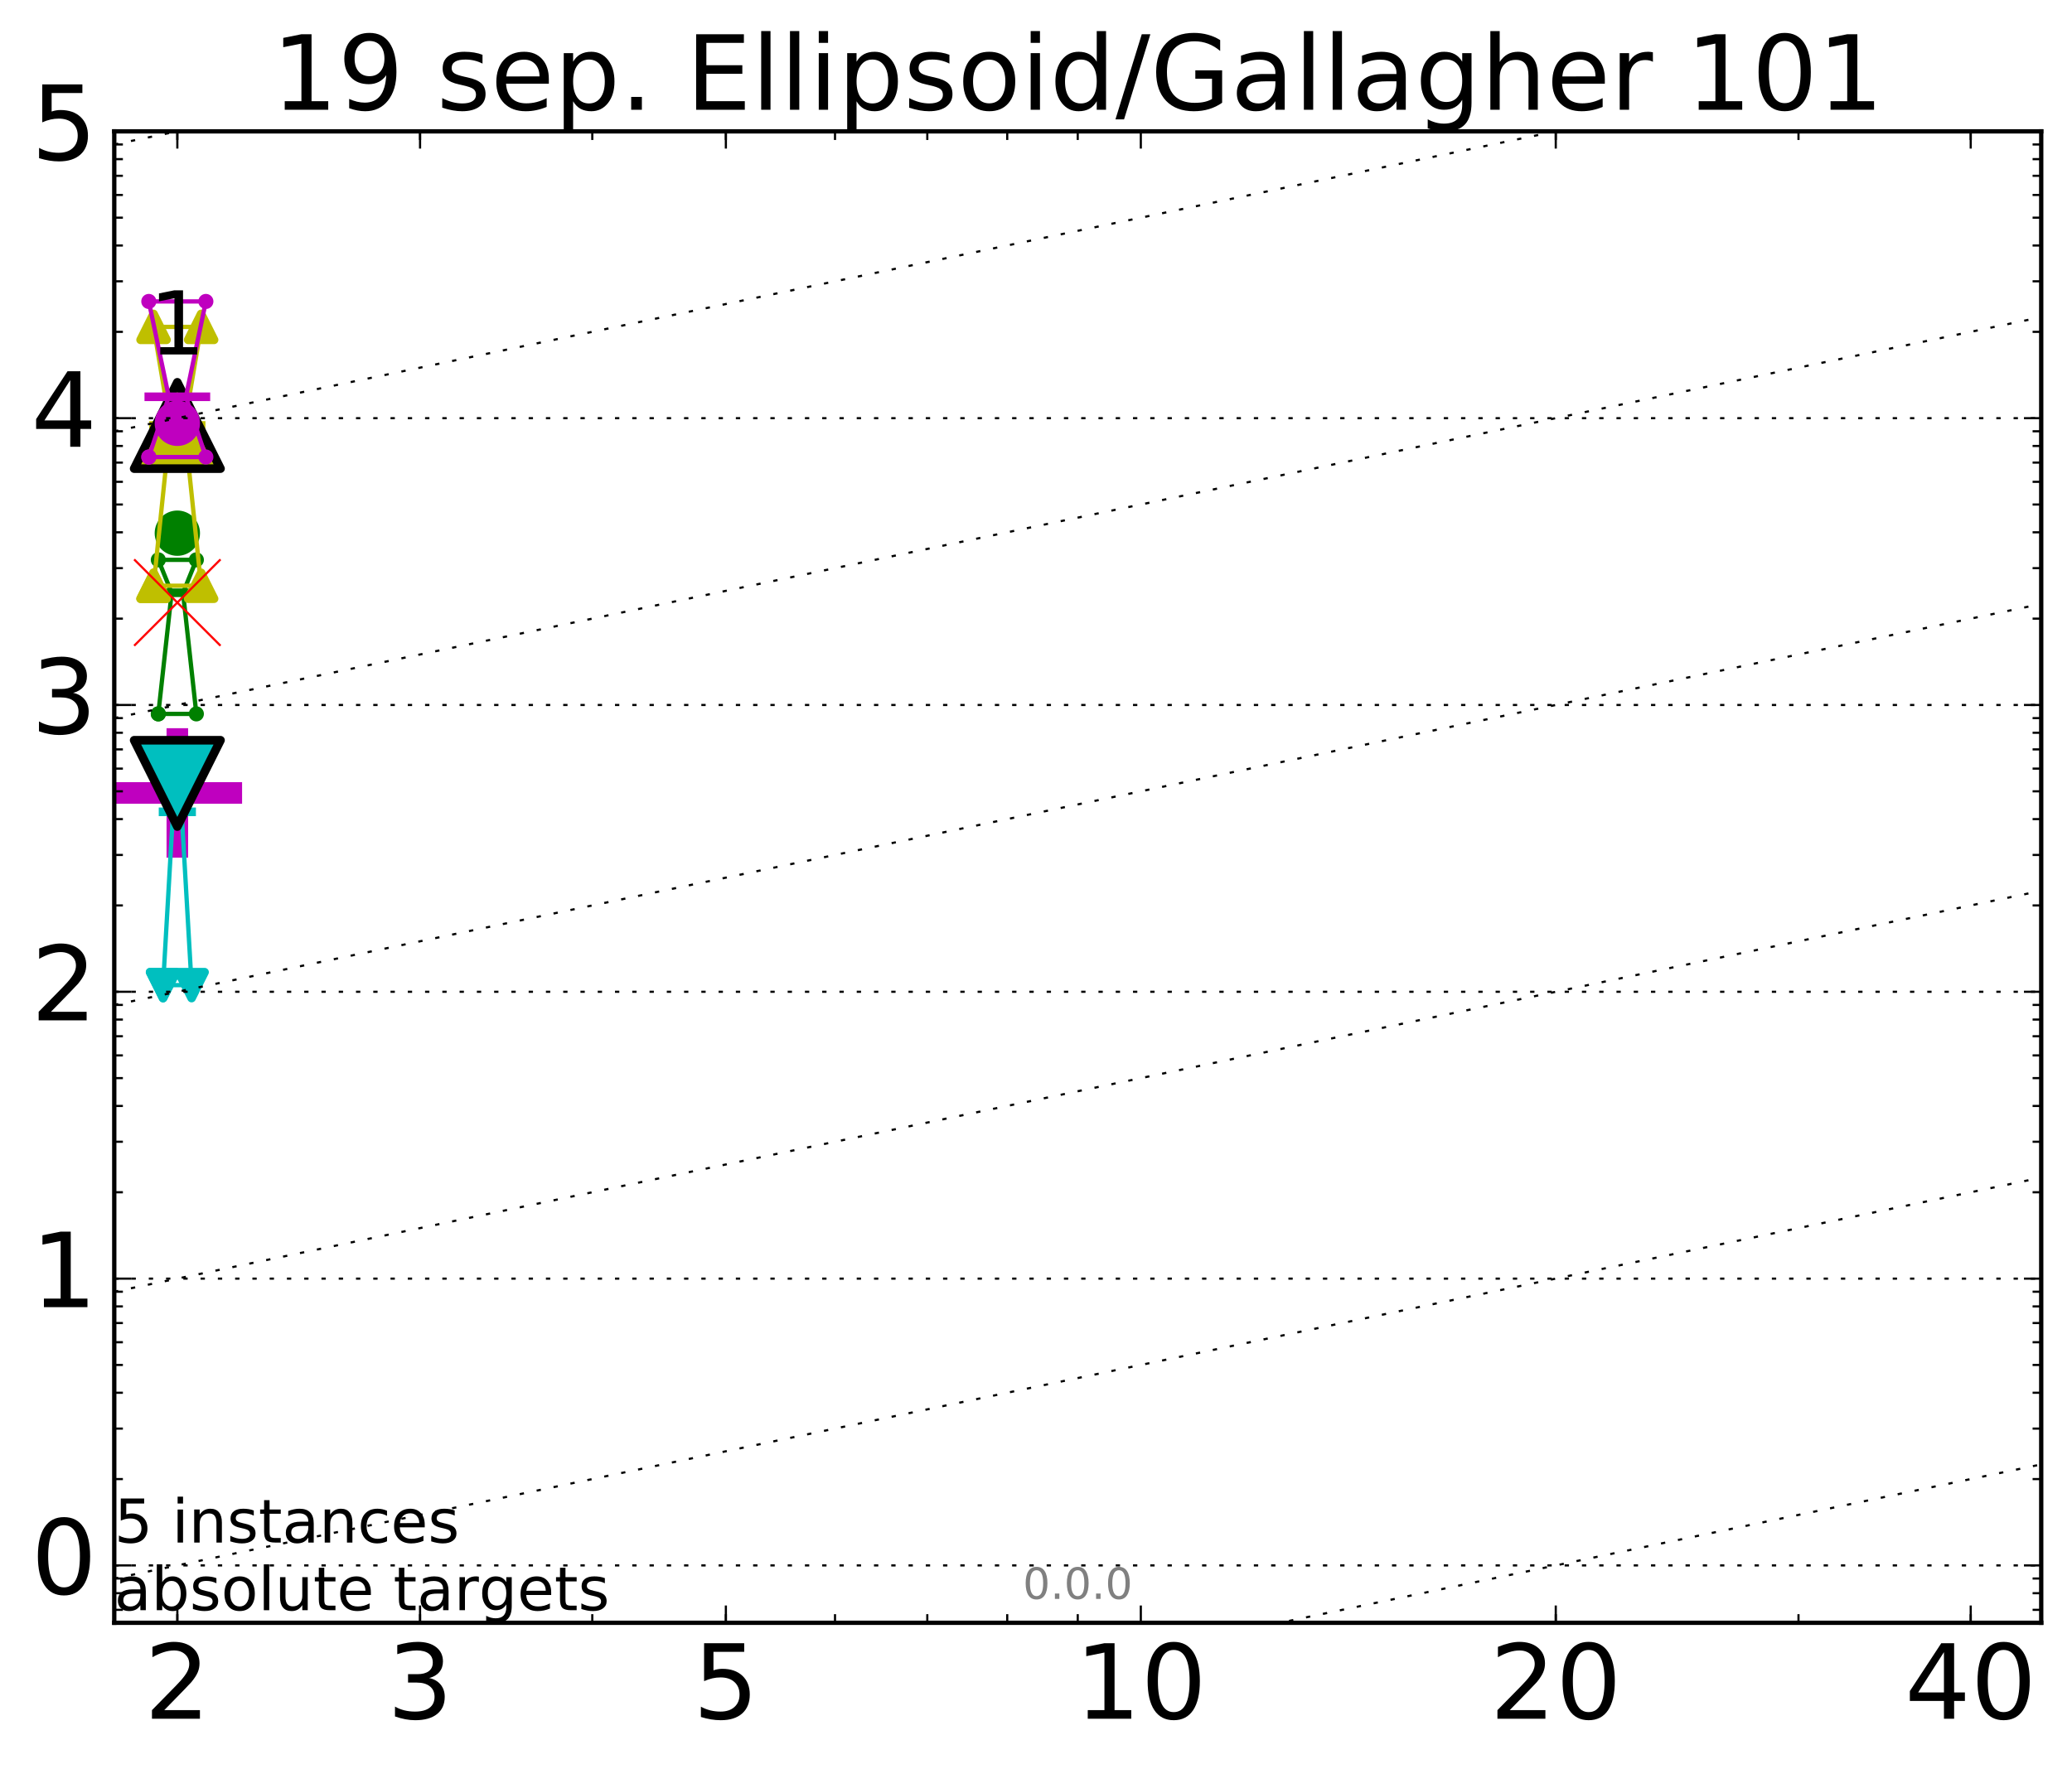 <?xml version="1.0" encoding="utf-8" standalone="no"?>
<!DOCTYPE svg PUBLIC "-//W3C//DTD SVG 1.1//EN"
  "http://www.w3.org/Graphics/SVG/1.1/DTD/svg11.dtd">
<!-- Created with matplotlib (http://matplotlib.org/) -->
<svg height="410pt" version="1.1" viewBox="0 0 480 410" width="480pt" xmlns="http://www.w3.org/2000/svg" xmlns:xlink="http://www.w3.org/1999/xlink">
 <defs>
  <style type="text/css">
*{stroke-linecap:butt;stroke-linejoin:round;stroke-miterlimit:100000;}
  </style>
 </defs>
 <g id="figure_1">
  <g id="patch_1">
   <path d="M 0 410.464 
L 480.07 410.464 
L 480.07 0 
L 0 0 
z
" style="fill:#ffffff;"/>
  </g>
  <g id="axes_1">
   <g id="patch_2">
    <path d="M 26.47 376.036 
L 472.87 376.036 
L 472.87 30.436 
L 26.47 30.436 
z
" style="fill:#ffffff;"/>
   </g>
   <g id="line2d_1">
    <defs>
     <path d="M -15 0 
L 15 0 
M 0 15 
L 0 -15 
" id="m47ba38d90f" style="stroke:#bf00bf;stroke-width:5.0;"/>
    </defs>
    <g clip-path="url(#pe94f53275f)">
     <use style="fill:#bf00bf;stroke:#bf00bf;stroke-width:5.0;" x="41.082" xlink:href="#m47ba38d90f" y="183.744"/>
    </g>
   </g>
   <g id="line2d_2">
    <path clip-path="url(#pe94f53275f)" d="M 37.777 228.275 
L 40.09 188.125 
L 37.777 178.104 
L 44.386 178.104 
L 42.073 188.125 
L 44.386 228.275 
L 37.777 228.275 
" style="fill:none;stroke:#00bfbf;stroke-linecap:square;"/>
    <defs>
     <path d="M 0 0 
L 0 0 
L 0 0 
z
" id="m9461ca42b5" style="stroke:#00bfbf;stroke-linejoin:miter;stroke-width:2.0;"/>
    </defs>
    <g clip-path="url(#pe94f53275f)">
     <use style="fill:#00bfbf;stroke:#00bfbf;stroke-linejoin:miter;stroke-width:2.0;" x="37.777" xlink:href="#m9461ca42b5" y="228.275"/>
     <use style="fill:#00bfbf;stroke:#00bfbf;stroke-linejoin:miter;stroke-width:2.0;" x="40.09" xlink:href="#m9461ca42b5" y="188.125"/>
     <use style="fill:#00bfbf;stroke:#00bfbf;stroke-linejoin:miter;stroke-width:2.0;" x="37.777" xlink:href="#m9461ca42b5" y="178.104"/>
     <use style="fill:#00bfbf;stroke:#00bfbf;stroke-linejoin:miter;stroke-width:2.0;" x="44.386" xlink:href="#m9461ca42b5" y="178.104"/>
     <use style="fill:#00bfbf;stroke:#00bfbf;stroke-linejoin:miter;stroke-width:2.0;" x="42.073" xlink:href="#m9461ca42b5" y="188.125"/>
     <use style="fill:#00bfbf;stroke:#00bfbf;stroke-linejoin:miter;stroke-width:2.0;" x="44.386" xlink:href="#m9461ca42b5" y="228.275"/>
     <use style="fill:#00bfbf;stroke:#00bfbf;stroke-linejoin:miter;stroke-width:2.0;" x="37.777" xlink:href="#m9461ca42b5" y="228.275"/>
    </g>
   </g>
   <g id="line2d_3">
    <path clip-path="url(#pe94f53275f)" d="M 37.777 228.275 
L 44.386 228.275 
L 44.386 178.104 
L 37.777 178.104 
L 37.777 228.275 
" style="fill:none;"/>
    <defs>
     <path d="M -0 3 
L 3 -3 
L -3 -3 
z
" id="mcda8c896de" style="stroke:#00bfbf;stroke-linejoin:miter;stroke-width:2.0;"/>
    </defs>
    <g clip-path="url(#pe94f53275f)">
     <use style="fill:#00bfbf;stroke:#00bfbf;stroke-linejoin:miter;stroke-width:2.0;" x="37.777" xlink:href="#mcda8c896de" y="228.275"/>
     <use style="fill:#00bfbf;stroke:#00bfbf;stroke-linejoin:miter;stroke-width:2.0;" x="44.386" xlink:href="#mcda8c896de" y="228.275"/>
     <use style="fill:#00bfbf;stroke:#00bfbf;stroke-linejoin:miter;stroke-width:2.0;" x="44.386" xlink:href="#mcda8c896de" y="178.104"/>
     <use style="fill:#00bfbf;stroke:#00bfbf;stroke-linejoin:miter;stroke-width:2.0;" x="37.777" xlink:href="#mcda8c896de" y="178.104"/>
     <use style="fill:#00bfbf;stroke:#00bfbf;stroke-linejoin:miter;stroke-width:2.0;" x="37.777" xlink:href="#mcda8c896de" y="228.275"/>
    </g>
   </g>
   <g id="line2d_4">
    <path clip-path="url(#pe94f53275f)" d="M 37.777 188.125 
L 44.386 188.125 
" style="fill:none;stroke:#00bfbf;stroke-linecap:square;stroke-width:2.0;"/>
    <g clip-path="url(#pe94f53275f)">
     <use style="fill:#00bfbf;stroke:#00bfbf;stroke-linejoin:miter;stroke-width:2.0;" x="37.777" xlink:href="#m9461ca42b5" y="188.125"/>
     <use style="fill:#00bfbf;stroke:#00bfbf;stroke-linejoin:miter;stroke-width:2.0;" x="44.386" xlink:href="#m9461ca42b5" y="188.125"/>
    </g>
   </g>
   <g id="line2d_5">
    <path clip-path="url(#pe94f53275f)" d="M 41.082 181.532 
" style="fill:none;"/>
    <defs>
     <path d="M -0 10 
L 10 -10 
L -10 -10 
z
" id="m4ebc8edd37" style="stroke:#000000;stroke-linejoin:miter;stroke-width:2.0;"/>
    </defs>
    <g clip-path="url(#pe94f53275f)">
     <use style="fill:#00bfbf;stroke:#000000;stroke-linejoin:miter;stroke-width:2.0;" x="41.082" xlink:href="#m4ebc8edd37" y="181.532"/>
    </g>
   </g>
   <g id="line2d_6">
    <path clip-path="url(#pe94f53275f)" d="M 36.676 165.423 
L 39.76 137.36 
L 36.676 129.728 
L 45.488 129.728 
L 42.403 137.36 
L 45.488 165.423 
L 36.676 165.423 
" style="fill:none;stroke:#008000;stroke-linecap:square;"/>
    <defs>
     <path d="M 0 0 
C 0 0 0 0 0 0 
C 0 0 0 0 0 0 
C 0 0 0 0 0 0 
C 0 0 0 0 0 0 
C 0 0 0 0 0 0 
C 0 0 0 0 0 0 
C 0 0 0 0 0 0 
C 0 0 0 0 0 0 
z
" id="m0f6a356445" style="stroke:#008000;stroke-width:0.5;"/>
    </defs>
    <g clip-path="url(#pe94f53275f)">
     <use style="fill:#008000;stroke:#008000;stroke-width:0.5;" x="36.676" xlink:href="#m0f6a356445" y="165.423"/>
     <use style="fill:#008000;stroke:#008000;stroke-width:0.5;" x="39.76" xlink:href="#m0f6a356445" y="137.36"/>
     <use style="fill:#008000;stroke:#008000;stroke-width:0.5;" x="36.676" xlink:href="#m0f6a356445" y="129.728"/>
     <use style="fill:#008000;stroke:#008000;stroke-width:0.5;" x="45.488" xlink:href="#m0f6a356445" y="129.728"/>
     <use style="fill:#008000;stroke:#008000;stroke-width:0.5;" x="42.403" xlink:href="#m0f6a356445" y="137.36"/>
     <use style="fill:#008000;stroke:#008000;stroke-width:0.5;" x="45.488" xlink:href="#m0f6a356445" y="165.423"/>
     <use style="fill:#008000;stroke:#008000;stroke-width:0.5;" x="36.676" xlink:href="#m0f6a356445" y="165.423"/>
    </g>
   </g>
   <g id="line2d_7">
    <path clip-path="url(#pe94f53275f)" d="M 36.676 165.423 
L 45.488 165.423 
L 45.488 129.728 
L 36.676 129.728 
L 36.676 165.423 
" style="fill:none;"/>
    <defs>
     <path d="M 0 1.5 
C 0.398 1.5 0.779 1.342 1.061 1.061 
C 1.342 0.779 1.5 0.398 1.5 0 
C 1.5 -0.398 1.342 -0.779 1.061 -1.061 
C 0.779 -1.342 0.398 -1.5 0 -1.5 
C -0.398 -1.5 -0.779 -1.342 -1.061 -1.061 
C -1.342 -0.779 -1.5 -0.398 -1.5 0 
C -1.5 0.398 -1.342 0.779 -1.061 1.061 
C -0.779 1.342 -0.398 1.5 0 1.5 
z
" id="m41c33b3f21" style="stroke:#008000;stroke-width:0.5;"/>
    </defs>
    <g clip-path="url(#pe94f53275f)">
     <use style="fill:#008000;stroke:#008000;stroke-width:0.5;" x="36.676" xlink:href="#m41c33b3f21" y="165.423"/>
     <use style="fill:#008000;stroke:#008000;stroke-width:0.5;" x="45.488" xlink:href="#m41c33b3f21" y="165.423"/>
     <use style="fill:#008000;stroke:#008000;stroke-width:0.5;" x="45.488" xlink:href="#m41c33b3f21" y="129.728"/>
     <use style="fill:#008000;stroke:#008000;stroke-width:0.5;" x="36.676" xlink:href="#m41c33b3f21" y="129.728"/>
     <use style="fill:#008000;stroke:#008000;stroke-width:0.5;" x="36.676" xlink:href="#m41c33b3f21" y="165.423"/>
    </g>
   </g>
   <g id="line2d_8">
    <path clip-path="url(#pe94f53275f)" d="M 36.676 137.36 
L 45.488 137.36 
" style="fill:none;stroke:#008000;stroke-linecap:square;stroke-width:2.0;"/>
    <g clip-path="url(#pe94f53275f)">
     <use style="fill:#008000;stroke:#008000;stroke-width:0.5;" x="36.676" xlink:href="#m0f6a356445" y="137.36"/>
     <use style="fill:#008000;stroke:#008000;stroke-width:0.5;" x="45.488" xlink:href="#m0f6a356445" y="137.36"/>
    </g>
   </g>
   <g id="line2d_9">
    <path clip-path="url(#pe94f53275f)" d="M 41.082 123.55 
" style="fill:none;"/>
    <defs>
     <path d="M 0 5 
C 1.326 5 2.598 4.473 3.536 3.536 
C 4.473 2.598 5 1.326 5 0 
C 5 -1.326 4.473 -2.598 3.536 -3.536 
C 2.598 -4.473 1.326 -5 0 -5 
C -1.326 -5 -2.598 -4.473 -3.536 -3.536 
C -4.473 -2.598 -5 -1.326 -5 0 
C -5 1.326 -4.473 2.598 -3.536 3.536 
C -2.598 4.473 -1.326 5 0 5 
z
" id="mb63c66f80f" style="stroke:#008000;stroke-width:0.5;"/>
    </defs>
    <g clip-path="url(#pe94f53275f)">
     <use style="fill:#008000;stroke:#008000;stroke-width:0.5;" x="41.082" xlink:href="#mb63c66f80f" y="123.55"/>
    </g>
   </g>
   <g id="line2d_10">
    <path clip-path="url(#pe94f53275f)" d="M 35.574 135.735 
L 39.429 98.59 
L 35.574 75.748 
L 46.589 75.748 
L 42.734 98.59 
L 46.589 135.735 
L 35.574 135.735 
" style="fill:none;stroke:#bfbf00;stroke-linecap:square;"/>
    <defs>
     <path d="M 0 0 
L 0 0 
L 0 0 
z
" id="md2d042609f" style="stroke:#bfbf00;stroke-linejoin:miter;stroke-width:2.0;"/>
    </defs>
    <g clip-path="url(#pe94f53275f)">
     <use style="fill:#bfbf00;stroke:#bfbf00;stroke-linejoin:miter;stroke-width:2.0;" x="35.574" xlink:href="#md2d042609f" y="135.735"/>
     <use style="fill:#bfbf00;stroke:#bfbf00;stroke-linejoin:miter;stroke-width:2.0;" x="39.429" xlink:href="#md2d042609f" y="98.59"/>
     <use style="fill:#bfbf00;stroke:#bfbf00;stroke-linejoin:miter;stroke-width:2.0;" x="35.574" xlink:href="#md2d042609f" y="75.748"/>
     <use style="fill:#bfbf00;stroke:#bfbf00;stroke-linejoin:miter;stroke-width:2.0;" x="46.589" xlink:href="#md2d042609f" y="75.748"/>
     <use style="fill:#bfbf00;stroke:#bfbf00;stroke-linejoin:miter;stroke-width:2.0;" x="42.734" xlink:href="#md2d042609f" y="98.59"/>
     <use style="fill:#bfbf00;stroke:#bfbf00;stroke-linejoin:miter;stroke-width:2.0;" x="46.589" xlink:href="#md2d042609f" y="135.735"/>
     <use style="fill:#bfbf00;stroke:#bfbf00;stroke-linejoin:miter;stroke-width:2.0;" x="35.574" xlink:href="#md2d042609f" y="135.735"/>
    </g>
   </g>
   <g id="line2d_11">
    <path clip-path="url(#pe94f53275f)" d="M 35.574 135.735 
L 46.589 135.735 
L 46.589 75.748 
L 35.574 75.748 
L 35.574 135.735 
" style="fill:none;"/>
    <defs>
     <path d="M 0 -3 
L -3 3 
L 3 3 
z
" id="md531b4a714" style="stroke:#bfbf00;stroke-linejoin:miter;stroke-width:2.0;"/>
    </defs>
    <g clip-path="url(#pe94f53275f)">
     <use style="fill:#bfbf00;stroke:#bfbf00;stroke-linejoin:miter;stroke-width:2.0;" x="35.574" xlink:href="#md531b4a714" y="135.735"/>
     <use style="fill:#bfbf00;stroke:#bfbf00;stroke-linejoin:miter;stroke-width:2.0;" x="46.589" xlink:href="#md531b4a714" y="135.735"/>
     <use style="fill:#bfbf00;stroke:#bfbf00;stroke-linejoin:miter;stroke-width:2.0;" x="46.589" xlink:href="#md531b4a714" y="75.748"/>
     <use style="fill:#bfbf00;stroke:#bfbf00;stroke-linejoin:miter;stroke-width:2.0;" x="35.574" xlink:href="#md531b4a714" y="75.748"/>
     <use style="fill:#bfbf00;stroke:#bfbf00;stroke-linejoin:miter;stroke-width:2.0;" x="35.574" xlink:href="#md531b4a714" y="135.735"/>
    </g>
   </g>
   <g id="line2d_12">
    <path clip-path="url(#pe94f53275f)" d="M 35.574 98.59 
L 46.589 98.59 
" style="fill:none;stroke:#bfbf00;stroke-linecap:square;stroke-width:2.0;"/>
    <g clip-path="url(#pe94f53275f)">
     <use style="fill:#bfbf00;stroke:#bfbf00;stroke-linejoin:miter;stroke-width:2.0;" x="35.574" xlink:href="#md2d042609f" y="98.59"/>
     <use style="fill:#bfbf00;stroke:#bfbf00;stroke-linejoin:miter;stroke-width:2.0;" x="46.589" xlink:href="#md2d042609f" y="98.59"/>
    </g>
   </g>
   <g id="line2d_13">
    <path clip-path="url(#pe94f53275f)" d="M 41.082 98.59 
" style="fill:none;"/>
    <defs>
     <path d="M 0 -10 
L -10 10 
L 10 10 
z
" id="me13e18d9e6" style="stroke:#000000;stroke-linejoin:miter;stroke-width:2.0;"/>
    </defs>
    <g clip-path="url(#pe94f53275f)">
     <use style="fill:#bfbf00;stroke:#000000;stroke-linejoin:miter;stroke-width:2.0;" x="41.082" xlink:href="#me13e18d9e6" y="98.59"/>
    </g>
   </g>
   <g id="line2d_14">
    <path clip-path="url(#pe94f53275f)" d="M 34.473 105.903 
L 39.099 91.947 
L 34.473 69.851 
L 47.691 69.851 
L 43.064 91.947 
L 47.691 105.903 
L 34.473 105.903 
" style="fill:none;stroke:#bf00bf;stroke-linecap:square;"/>
    <defs>
     <path d="M 0 0 
C 0 0 0 0 0 0 
C 0 0 0 0 0 0 
C 0 0 0 0 0 0 
C 0 0 0 0 0 0 
C 0 0 0 0 0 0 
C 0 0 0 0 0 0 
C 0 0 0 0 0 0 
C 0 0 0 0 0 0 
z
" id="m13e99cf6af" style="stroke:#bf00bf;stroke-width:0.5;"/>
    </defs>
    <g clip-path="url(#pe94f53275f)">
     <use style="fill:#bf00bf;stroke:#bf00bf;stroke-width:0.5;" x="34.473" xlink:href="#m13e99cf6af" y="105.903"/>
     <use style="fill:#bf00bf;stroke:#bf00bf;stroke-width:0.5;" x="39.099" xlink:href="#m13e99cf6af" y="91.947"/>
     <use style="fill:#bf00bf;stroke:#bf00bf;stroke-width:0.5;" x="34.473" xlink:href="#m13e99cf6af" y="69.851"/>
     <use style="fill:#bf00bf;stroke:#bf00bf;stroke-width:0.5;" x="47.691" xlink:href="#m13e99cf6af" y="69.851"/>
     <use style="fill:#bf00bf;stroke:#bf00bf;stroke-width:0.5;" x="43.064" xlink:href="#m13e99cf6af" y="91.947"/>
     <use style="fill:#bf00bf;stroke:#bf00bf;stroke-width:0.5;" x="47.691" xlink:href="#m13e99cf6af" y="105.903"/>
     <use style="fill:#bf00bf;stroke:#bf00bf;stroke-width:0.5;" x="34.473" xlink:href="#m13e99cf6af" y="105.903"/>
    </g>
   </g>
   <g id="line2d_15">
    <path clip-path="url(#pe94f53275f)" d="M 34.473 105.903 
L 47.691 105.903 
L 47.691 69.851 
L 34.473 69.851 
L 34.473 105.903 
" style="fill:none;"/>
    <defs>
     <path d="M 0 1.5 
C 0.398 1.5 0.779 1.342 1.061 1.061 
C 1.342 0.779 1.5 0.398 1.5 0 
C 1.5 -0.398 1.342 -0.779 1.061 -1.061 
C 0.779 -1.342 0.398 -1.5 0 -1.5 
C -0.398 -1.5 -0.779 -1.342 -1.061 -1.061 
C -1.342 -0.779 -1.5 -0.398 -1.5 0 
C -1.5 0.398 -1.342 0.779 -1.061 1.061 
C -0.779 1.342 -0.398 1.5 0 1.5 
z
" id="m66dc667614" style="stroke:#bf00bf;stroke-width:0.5;"/>
    </defs>
    <g clip-path="url(#pe94f53275f)">
     <use style="fill:#bf00bf;stroke:#bf00bf;stroke-width:0.5;" x="34.473" xlink:href="#m66dc667614" y="105.903"/>
     <use style="fill:#bf00bf;stroke:#bf00bf;stroke-width:0.5;" x="47.691" xlink:href="#m66dc667614" y="105.903"/>
     <use style="fill:#bf00bf;stroke:#bf00bf;stroke-width:0.5;" x="47.691" xlink:href="#m66dc667614" y="69.851"/>
     <use style="fill:#bf00bf;stroke:#bf00bf;stroke-width:0.5;" x="34.473" xlink:href="#m66dc667614" y="69.851"/>
     <use style="fill:#bf00bf;stroke:#bf00bf;stroke-width:0.5;" x="34.473" xlink:href="#m66dc667614" y="105.903"/>
    </g>
   </g>
   <g id="line2d_16">
    <path clip-path="url(#pe94f53275f)" d="M 34.473 91.947 
L 47.691 91.947 
" style="fill:none;stroke:#bf00bf;stroke-linecap:square;stroke-width:2.0;"/>
    <g clip-path="url(#pe94f53275f)">
     <use style="fill:#bf00bf;stroke:#bf00bf;stroke-width:0.5;" x="34.473" xlink:href="#m13e99cf6af" y="91.947"/>
     <use style="fill:#bf00bf;stroke:#bf00bf;stroke-width:0.5;" x="47.691" xlink:href="#m13e99cf6af" y="91.947"/>
    </g>
   </g>
   <g id="line2d_17">
    <path clip-path="url(#pe94f53275f)" d="M 41.082 98.09 
" style="fill:none;"/>
    <defs>
     <path d="M 0 5 
C 1.326 5 2.598 4.473 3.536 3.536 
C 4.473 2.598 5 1.326 5 0 
C 5 -1.326 4.473 -2.598 3.536 -3.536 
C 2.598 -4.473 1.326 -5 0 -5 
C -1.326 -5 -2.598 -4.473 -3.536 -3.536 
C -4.473 -2.598 -5 -1.326 -5 0 
C -5 1.326 -4.473 2.598 -3.536 3.536 
C -2.598 4.473 -1.326 5 0 5 
z
" id="m24ad31696f" style="stroke:#bf00bf;stroke-width:0.5;"/>
    </defs>
    <g clip-path="url(#pe94f53275f)">
     <use style="fill:#bf00bf;stroke:#bf00bf;stroke-width:0.5;" x="41.082" xlink:href="#m24ad31696f" y="98.09"/>
    </g>
   </g>
   <g id="line2d_18"/>
   <g id="line2d_19"/>
   <g id="line2d_20"/>
   <g id="line2d_21"/>
   <g id="line2d_22"/>
   <g id="line2d_23">
    <defs>
     <path d="M -10 10 
L 10 -10 
M -10 -10 
L 10 10 
" id="m7f04a72039" style="stroke:#ff0000;stroke-width:0.5;"/>
    </defs>
    <g clip-path="url(#pe94f53275f)">
     <use style="fill:#ff0000;stroke:#ff0000;stroke-width:0.5;" x="41.082" xlink:href="#m7f04a72039" y="139.627"/>
    </g>
   </g>
   <g id="line2d_24">
    <path clip-path="url(#pe94f53275f)" d="M -278.245 495.667 
M 126.325 411.464 
L 481.07 337.631 
" style="fill:none;stroke:#000000;stroke-dasharray:1,3;stroke-dashoffset:0.0;stroke-width:0.5;"/>
   </g>
   <g id="line2d_25">
    <path clip-path="url(#pe94f53275f)" d="M -278.245 429.205 
M -1 371.502 
L 481.07 271.169 
" style="fill:none;stroke:#000000;stroke-dasharray:1,3;stroke-dashoffset:0.0;stroke-width:0.5;"/>
   </g>
   <g id="line2d_26">
    <path clip-path="url(#pe94f53275f)" d="M -278.245 362.744 
M -1 305.041 
L 481.07 204.708 
" style="fill:none;stroke:#000000;stroke-dasharray:1,3;stroke-dashoffset:0.0;stroke-width:0.5;"/>
   </g>
   <g id="line2d_27">
    <path clip-path="url(#pe94f53275f)" d="M -278.245 296.282 
M -1 238.579 
L 481.07 138.246 
" style="fill:none;stroke:#000000;stroke-dasharray:1,3;stroke-dashoffset:0.0;stroke-width:0.5;"/>
   </g>
   <g id="line2d_28">
    <path clip-path="url(#pe94f53275f)" d="M -278.245 229.821 
M -1 172.118 
L 481.07 71.785 
" style="fill:none;stroke:#000000;stroke-dasharray:1,3;stroke-dashoffset:0.0;stroke-width:0.5;"/>
   </g>
   <g id="line2d_29">
    <path clip-path="url(#pe94f53275f)" d="M -278.245 163.359 
M -1 105.656 
L 481.07 5.323 
" style="fill:none;stroke:#000000;stroke-dasharray:1,3;stroke-dashoffset:0.0;stroke-width:0.5;"/>
   </g>
   <g id="line2d_30">
    <path clip-path="url(#pe94f53275f)" d="M -278.245 96.898 
M -1 39.195 
L 192.123 -1 
" style="fill:none;stroke:#000000;stroke-dasharray:1,3;stroke-dashoffset:0.0;stroke-width:0.5;"/>
   </g>
   <g id="line2d_31">
    <path clip-path="url(#pe94f53275f)" d="M -278.245 30.436 
" style="fill:none;stroke:#000000;stroke-dasharray:1,3;stroke-dashoffset:0.0;stroke-width:0.5;"/>
   </g>
   <g id="line2d_32">
    <path clip-path="url(#pe94f53275f)" d="M -278.245 -36.025 
" style="fill:none;stroke:#000000;stroke-dasharray:1,3;stroke-dashoffset:0.0;stroke-width:0.5;"/>
   </g>
   <g id="patch_3">
    <path d="M 26.47 30.436 
L 472.87 30.436 
" style="fill:none;stroke:#000000;stroke-linecap:square;stroke-linejoin:miter;"/>
   </g>
   <g id="patch_4">
    <path d="M 472.87 376.036 
L 472.87 30.436 
" style="fill:none;stroke:#000000;stroke-linecap:square;stroke-linejoin:miter;"/>
   </g>
   <g id="patch_5">
    <path d="M 26.47 376.036 
L 472.87 376.036 
" style="fill:none;stroke:#000000;stroke-linecap:square;stroke-linejoin:miter;"/>
   </g>
   <g id="patch_6">
    <path d="M 26.47 376.036 
L 26.47 30.436 
" style="fill:none;stroke:#000000;stroke-linecap:square;stroke-linejoin:miter;"/>
   </g>
   <g id="matplotlib.axis_1">
    <g id="xtick_1">
     <g id="line2d_33">
      <defs>
       <path d="M 0 0 
L 0 -4 
" id="mfbfd63b946" style="stroke:#000000;stroke-width:0.5;"/>
      </defs>
      <g>
       <use style="stroke:#000000;stroke-width:0.5;" x="41.082" xlink:href="#mfbfd63b946" y="376.036"/>
      </g>
     </g>
     <g id="line2d_34">
      <defs>
       <path d="M 0 0 
L 0 4 
" id="mab6d5eb1ed" style="stroke:#000000;stroke-width:0.5;"/>
      </defs>
      <g>
       <use style="stroke:#000000;stroke-width:0.5;" x="41.082" xlink:href="#mab6d5eb1ed" y="30.436"/>
      </g>
     </g>
     <g id="text_1">
      <!-- 2 -->
      <defs>
       <path d="M 19.188 8.297 
L 53.609 8.297 
L 53.609 0 
L 7.328 0 
L 7.328 8.297 
Q 12.938 14.109 22.625 23.891 
Q 32.328 33.688 34.812 36.531 
Q 39.547 41.844 41.422 45.531 
Q 43.312 49.219 43.312 52.781 
Q 43.312 58.594 39.234 62.25 
Q 35.156 65.922 28.609 65.922 
Q 23.969 65.922 18.812 64.312 
Q 13.672 62.703 7.812 59.422 
L 7.812 69.391 
Q 13.766 71.781 18.938 73 
Q 24.125 74.219 28.422 74.219 
Q 39.75 74.219 46.484 68.547 
Q 53.219 62.891 53.219 53.422 
Q 53.219 48.922 51.531 44.891 
Q 49.859 40.875 45.406 35.406 
Q 44.188 33.984 37.641 27.219 
Q 31.109 20.453 19.188 8.297 
" id="BitstreamVeraSans-Roman-32"/>
      </defs>
      <g transform="translate(33.447 398.272)scale(0.24 -0.24)">
       <use xlink:href="#BitstreamVeraSans-Roman-32"/>
      </g>
     </g>
    </g>
    <g id="xtick_2">
     <g id="line2d_35">
      <g>
       <use style="stroke:#000000;stroke-width:0.5;" x="97.312" xlink:href="#mfbfd63b946" y="376.036"/>
      </g>
     </g>
     <g id="line2d_36">
      <g>
       <use style="stroke:#000000;stroke-width:0.5;" x="97.312" xlink:href="#mab6d5eb1ed" y="30.436"/>
      </g>
     </g>
     <g id="text_2">
      <!-- 3 -->
      <defs>
       <path d="M 40.578 39.312 
Q 47.656 37.797 51.625 33 
Q 55.609 28.219 55.609 21.188 
Q 55.609 10.406 48.188 4.484 
Q 40.766 -1.422 27.094 -1.422 
Q 22.516 -1.422 17.656 -0.516 
Q 12.797 0.391 7.625 2.203 
L 7.625 11.719 
Q 11.719 9.328 16.594 8.109 
Q 21.484 6.891 26.812 6.891 
Q 36.078 6.891 40.938 10.547 
Q 45.797 14.203 45.797 21.188 
Q 45.797 27.641 41.281 31.266 
Q 36.766 34.906 28.719 34.906 
L 20.219 34.906 
L 20.219 43.016 
L 29.109 43.016 
Q 36.375 43.016 40.234 45.922 
Q 44.094 48.828 44.094 54.297 
Q 44.094 59.906 40.109 62.906 
Q 36.141 65.922 28.719 65.922 
Q 24.656 65.922 20.016 65.031 
Q 15.375 64.156 9.812 62.312 
L 9.812 71.094 
Q 15.438 72.656 20.344 73.438 
Q 25.25 74.219 29.594 74.219 
Q 40.828 74.219 47.359 69.109 
Q 53.906 64.016 53.906 55.328 
Q 53.906 49.266 50.438 45.094 
Q 46.969 40.922 40.578 39.312 
" id="BitstreamVeraSans-Roman-33"/>
      </defs>
      <g transform="translate(89.677 398.272)scale(0.24 -0.24)">
       <use xlink:href="#BitstreamVeraSans-Roman-33"/>
      </g>
     </g>
    </g>
    <g id="xtick_3">
     <g id="line2d_37">
      <g>
       <use style="stroke:#000000;stroke-width:0.5;" x="168.155" xlink:href="#mfbfd63b946" y="376.036"/>
      </g>
     </g>
     <g id="line2d_38">
      <g>
       <use style="stroke:#000000;stroke-width:0.5;" x="168.155" xlink:href="#mab6d5eb1ed" y="30.436"/>
      </g>
     </g>
     <g id="text_3">
      <!-- 5 -->
      <defs>
       <path d="M 10.797 72.906 
L 49.516 72.906 
L 49.516 64.594 
L 19.828 64.594 
L 19.828 46.734 
Q 21.969 47.469 24.109 47.828 
Q 26.266 48.188 28.422 48.188 
Q 40.625 48.188 47.75 41.5 
Q 54.891 34.812 54.891 23.391 
Q 54.891 11.625 47.562 5.094 
Q 40.234 -1.422 26.906 -1.422 
Q 22.312 -1.422 17.547 -0.641 
Q 12.797 0.141 7.719 1.703 
L 7.719 11.625 
Q 12.109 9.234 16.797 8.062 
Q 21.484 6.891 26.703 6.891 
Q 35.156 6.891 40.078 11.328 
Q 45.016 15.766 45.016 23.391 
Q 45.016 31 40.078 35.438 
Q 35.156 39.891 26.703 39.891 
Q 22.75 39.891 18.812 39.016 
Q 14.891 38.141 10.797 36.281 
z
" id="BitstreamVeraSans-Roman-35"/>
      </defs>
      <g transform="translate(160.52 398.272)scale(0.24 -0.24)">
       <use xlink:href="#BitstreamVeraSans-Roman-35"/>
      </g>
     </g>
    </g>
    <g id="xtick_4">
     <g id="line2d_39">
      <g>
       <use style="stroke:#000000;stroke-width:0.5;" x="264.282" xlink:href="#mfbfd63b946" y="376.036"/>
      </g>
     </g>
     <g id="line2d_40">
      <g>
       <use style="stroke:#000000;stroke-width:0.5;" x="264.282" xlink:href="#mab6d5eb1ed" y="30.436"/>
      </g>
     </g>
     <g id="text_4">
      <!-- 10 -->
      <defs>
       <path d="M 31.781 66.406 
Q 24.172 66.406 20.328 58.906 
Q 16.5 51.422 16.5 36.375 
Q 16.5 21.391 20.328 13.891 
Q 24.172 6.391 31.781 6.391 
Q 39.453 6.391 43.281 13.891 
Q 47.125 21.391 47.125 36.375 
Q 47.125 51.422 43.281 58.906 
Q 39.453 66.406 31.781 66.406 
M 31.781 74.219 
Q 44.047 74.219 50.516 64.516 
Q 56.984 54.828 56.984 36.375 
Q 56.984 17.969 50.516 8.266 
Q 44.047 -1.422 31.781 -1.422 
Q 19.531 -1.422 13.062 8.266 
Q 6.594 17.969 6.594 36.375 
Q 6.594 54.828 13.062 64.516 
Q 19.531 74.219 31.781 74.219 
" id="BitstreamVeraSans-Roman-30"/>
       <path d="M 12.406 8.297 
L 28.516 8.297 
L 28.516 63.922 
L 10.984 60.406 
L 10.984 69.391 
L 28.422 72.906 
L 38.281 72.906 
L 38.281 8.297 
L 54.391 8.297 
L 54.391 0 
L 12.406 0 
z
" id="BitstreamVeraSans-Roman-31"/>
      </defs>
      <g transform="translate(249.012 398.272)scale(0.24 -0.24)">
       <use xlink:href="#BitstreamVeraSans-Roman-31"/>
       <use x="63.623" xlink:href="#BitstreamVeraSans-Roman-30"/>
      </g>
     </g>
    </g>
    <g id="xtick_5">
     <g id="line2d_41">
      <g>
       <use style="stroke:#000000;stroke-width:0.5;" x="360.409" xlink:href="#mfbfd63b946" y="376.036"/>
      </g>
     </g>
     <g id="line2d_42">
      <g>
       <use style="stroke:#000000;stroke-width:0.5;" x="360.409" xlink:href="#mab6d5eb1ed" y="30.436"/>
      </g>
     </g>
     <g id="text_5">
      <!-- 20 -->
      <g transform="translate(345.139 398.272)scale(0.24 -0.24)">
       <use xlink:href="#BitstreamVeraSans-Roman-32"/>
       <use x="63.623" xlink:href="#BitstreamVeraSans-Roman-30"/>
      </g>
     </g>
    </g>
    <g id="xtick_6">
     <g id="line2d_43">
      <g>
       <use style="stroke:#000000;stroke-width:0.5;" x="456.536" xlink:href="#mfbfd63b946" y="376.036"/>
      </g>
     </g>
     <g id="line2d_44">
      <g>
       <use style="stroke:#000000;stroke-width:0.5;" x="456.536" xlink:href="#mab6d5eb1ed" y="30.436"/>
      </g>
     </g>
     <g id="text_6">
      <!-- 40 -->
      <defs>
       <path d="M 37.797 64.312 
L 12.891 25.391 
L 37.797 25.391 
z
M 35.203 72.906 
L 47.609 72.906 
L 47.609 25.391 
L 58.016 25.391 
L 58.016 17.188 
L 47.609 17.188 
L 47.609 0 
L 37.797 0 
L 37.797 17.188 
L 4.891 17.188 
L 4.891 26.703 
z
" id="BitstreamVeraSans-Roman-34"/>
      </defs>
      <g transform="translate(441.266 398.272)scale(0.24 -0.24)">
       <use xlink:href="#BitstreamVeraSans-Roman-34"/>
       <use x="63.623" xlink:href="#BitstreamVeraSans-Roman-30"/>
      </g>
     </g>
    </g>
    <g id="xtick_7">
     <g id="line2d_45">
      <defs>
       <path d="M 0 0 
L 0 -2 
" id="m7abfbdb7eb" style="stroke:#000000;stroke-width:0.5;"/>
      </defs>
      <g>
       <use style="stroke:#000000;stroke-width:0.5;" x="41.082" xlink:href="#m7abfbdb7eb" y="376.036"/>
      </g>
     </g>
     <g id="line2d_46">
      <defs>
       <path d="M 0 0 
L 0 2 
" id="mb1ff68c008" style="stroke:#000000;stroke-width:0.5;"/>
      </defs>
      <g>
       <use style="stroke:#000000;stroke-width:0.5;" x="41.082" xlink:href="#mb1ff68c008" y="30.436"/>
      </g>
     </g>
    </g>
    <g id="xtick_8">
     <g id="line2d_47">
      <g>
       <use style="stroke:#000000;stroke-width:0.5;" x="97.312" xlink:href="#m7abfbdb7eb" y="376.036"/>
      </g>
     </g>
     <g id="line2d_48">
      <g>
       <use style="stroke:#000000;stroke-width:0.5;" x="97.312" xlink:href="#mb1ff68c008" y="30.436"/>
      </g>
     </g>
    </g>
    <g id="xtick_9">
     <g id="line2d_49">
      <g>
       <use style="stroke:#000000;stroke-width:0.5;" x="137.209" xlink:href="#m7abfbdb7eb" y="376.036"/>
      </g>
     </g>
     <g id="line2d_50">
      <g>
       <use style="stroke:#000000;stroke-width:0.5;" x="137.209" xlink:href="#mb1ff68c008" y="30.436"/>
      </g>
     </g>
    </g>
    <g id="xtick_10">
     <g id="line2d_51">
      <g>
       <use style="stroke:#000000;stroke-width:0.5;" x="168.155" xlink:href="#m7abfbdb7eb" y="376.036"/>
      </g>
     </g>
     <g id="line2d_52">
      <g>
       <use style="stroke:#000000;stroke-width:0.5;" x="168.155" xlink:href="#mb1ff68c008" y="30.436"/>
      </g>
     </g>
    </g>
    <g id="xtick_11">
     <g id="line2d_53">
      <g>
       <use style="stroke:#000000;stroke-width:0.5;" x="193.439" xlink:href="#m7abfbdb7eb" y="376.036"/>
      </g>
     </g>
     <g id="line2d_54">
      <g>
       <use style="stroke:#000000;stroke-width:0.5;" x="193.439" xlink:href="#mb1ff68c008" y="30.436"/>
      </g>
     </g>
    </g>
    <g id="xtick_12">
     <g id="line2d_55">
      <g>
       <use style="stroke:#000000;stroke-width:0.5;" x="214.817" xlink:href="#m7abfbdb7eb" y="376.036"/>
      </g>
     </g>
     <g id="line2d_56">
      <g>
       <use style="stroke:#000000;stroke-width:0.5;" x="214.817" xlink:href="#mb1ff68c008" y="30.436"/>
      </g>
     </g>
    </g>
    <g id="xtick_13">
     <g id="line2d_57">
      <g>
       <use style="stroke:#000000;stroke-width:0.5;" x="233.336" xlink:href="#m7abfbdb7eb" y="376.036"/>
      </g>
     </g>
     <g id="line2d_58">
      <g>
       <use style="stroke:#000000;stroke-width:0.5;" x="233.336" xlink:href="#mb1ff68c008" y="30.436"/>
      </g>
     </g>
    </g>
    <g id="xtick_14">
     <g id="line2d_59">
      <g>
       <use style="stroke:#000000;stroke-width:0.5;" x="249.67" xlink:href="#m7abfbdb7eb" y="376.036"/>
      </g>
     </g>
     <g id="line2d_60">
      <g>
       <use style="stroke:#000000;stroke-width:0.5;" x="249.67" xlink:href="#mb1ff68c008" y="30.436"/>
      </g>
     </g>
    </g>
    <g id="xtick_15">
     <g id="line2d_61">
      <g>
       <use style="stroke:#000000;stroke-width:0.5;" x="360.409" xlink:href="#m7abfbdb7eb" y="376.036"/>
      </g>
     </g>
     <g id="line2d_62">
      <g>
       <use style="stroke:#000000;stroke-width:0.5;" x="360.409" xlink:href="#mb1ff68c008" y="30.436"/>
      </g>
     </g>
    </g>
    <g id="xtick_16">
     <g id="line2d_63">
      <g>
       <use style="stroke:#000000;stroke-width:0.5;" x="416.639" xlink:href="#m7abfbdb7eb" y="376.036"/>
      </g>
     </g>
     <g id="line2d_64">
      <g>
       <use style="stroke:#000000;stroke-width:0.5;" x="416.639" xlink:href="#mb1ff68c008" y="30.436"/>
      </g>
     </g>
    </g>
    <g id="xtick_17">
     <g id="line2d_65">
      <g>
       <use style="stroke:#000000;stroke-width:0.5;" x="456.536" xlink:href="#m7abfbdb7eb" y="376.036"/>
      </g>
     </g>
     <g id="line2d_66">
      <g>
       <use style="stroke:#000000;stroke-width:0.5;" x="456.536" xlink:href="#mb1ff68c008" y="30.436"/>
      </g>
     </g>
    </g>
   </g>
   <g id="matplotlib.axis_2">
    <g id="ytick_1">
     <g id="line2d_67">
      <path clip-path="url(#pe94f53275f)" d="M 26.47 362.744 
L 472.87 362.744 
" style="fill:none;stroke:#000000;stroke-dasharray:1,3;stroke-dashoffset:0.0;stroke-width:0.5;"/>
     </g>
     <g id="line2d_68">
      <defs>
       <path d="M 0 0 
L 4 0 
" id="m4b301eab99" style="stroke:#000000;stroke-width:0.5;"/>
      </defs>
      <g>
       <use style="stroke:#000000;stroke-width:0.5;" x="26.47" xlink:href="#m4b301eab99" y="362.744"/>
      </g>
     </g>
     <g id="line2d_69">
      <defs>
       <path d="M 0 0 
L -4 0 
" id="m651f827ab9" style="stroke:#000000;stroke-width:0.5;"/>
      </defs>
      <g>
       <use style="stroke:#000000;stroke-width:0.5;" x="472.87" xlink:href="#m651f827ab9" y="362.744"/>
      </g>
     </g>
     <g id="text_7">
      <!-- 0 -->
      <g transform="translate(7.2 369.366)scale(0.24 -0.24)">
       <use xlink:href="#BitstreamVeraSans-Roman-30"/>
      </g>
     </g>
    </g>
    <g id="ytick_2">
     <g id="line2d_70">
      <path clip-path="url(#pe94f53275f)" d="M 26.47 296.282 
L 472.87 296.282 
" style="fill:none;stroke:#000000;stroke-dasharray:1,3;stroke-dashoffset:0.0;stroke-width:0.5;"/>
     </g>
     <g id="line2d_71">
      <g>
       <use style="stroke:#000000;stroke-width:0.5;" x="26.47" xlink:href="#m4b301eab99" y="296.282"/>
      </g>
     </g>
     <g id="line2d_72">
      <g>
       <use style="stroke:#000000;stroke-width:0.5;" x="472.87" xlink:href="#m651f827ab9" y="296.282"/>
      </g>
     </g>
     <g id="text_8">
      <!-- 1 -->
      <g transform="translate(7.2 302.905)scale(0.24 -0.24)">
       <use xlink:href="#BitstreamVeraSans-Roman-31"/>
      </g>
     </g>
    </g>
    <g id="ytick_3">
     <g id="line2d_73">
      <path clip-path="url(#pe94f53275f)" d="M 26.47 229.821 
L 472.87 229.821 
" style="fill:none;stroke:#000000;stroke-dasharray:1,3;stroke-dashoffset:0.0;stroke-width:0.5;"/>
     </g>
     <g id="line2d_74">
      <g>
       <use style="stroke:#000000;stroke-width:0.5;" x="26.47" xlink:href="#m4b301eab99" y="229.821"/>
      </g>
     </g>
     <g id="line2d_75">
      <g>
       <use style="stroke:#000000;stroke-width:0.5;" x="472.87" xlink:href="#m651f827ab9" y="229.821"/>
      </g>
     </g>
     <g id="text_9">
      <!-- 2 -->
      <g transform="translate(7.2 236.443)scale(0.24 -0.24)">
       <use xlink:href="#BitstreamVeraSans-Roman-32"/>
      </g>
     </g>
    </g>
    <g id="ytick_4">
     <g id="line2d_76">
      <path clip-path="url(#pe94f53275f)" d="M 26.47 163.359 
L 472.87 163.359 
" style="fill:none;stroke:#000000;stroke-dasharray:1,3;stroke-dashoffset:0.0;stroke-width:0.5;"/>
     </g>
     <g id="line2d_77">
      <g>
       <use style="stroke:#000000;stroke-width:0.5;" x="26.47" xlink:href="#m4b301eab99" y="163.359"/>
      </g>
     </g>
     <g id="line2d_78">
      <g>
       <use style="stroke:#000000;stroke-width:0.5;" x="472.87" xlink:href="#m651f827ab9" y="163.359"/>
      </g>
     </g>
     <g id="text_10">
      <!-- 3 -->
      <g transform="translate(7.2 169.982)scale(0.24 -0.24)">
       <use xlink:href="#BitstreamVeraSans-Roman-33"/>
      </g>
     </g>
    </g>
    <g id="ytick_5">
     <g id="line2d_79">
      <path clip-path="url(#pe94f53275f)" d="M 26.47 96.898 
L 472.87 96.898 
" style="fill:none;stroke:#000000;stroke-dasharray:1,3;stroke-dashoffset:0.0;stroke-width:0.5;"/>
     </g>
     <g id="line2d_80">
      <g>
       <use style="stroke:#000000;stroke-width:0.5;" x="26.47" xlink:href="#m4b301eab99" y="96.898"/>
      </g>
     </g>
     <g id="line2d_81">
      <g>
       <use style="stroke:#000000;stroke-width:0.5;" x="472.87" xlink:href="#m651f827ab9" y="96.898"/>
      </g>
     </g>
     <g id="text_11">
      <!-- 4 -->
      <g transform="translate(7.2 103.52)scale(0.24 -0.24)">
       <use xlink:href="#BitstreamVeraSans-Roman-34"/>
      </g>
     </g>
    </g>
    <g id="ytick_6">
     <g id="line2d_82">
      <path clip-path="url(#pe94f53275f)" d="M 26.47 30.436 
L 472.87 30.436 
" style="fill:none;stroke:#000000;stroke-dasharray:1,3;stroke-dashoffset:0.0;stroke-width:0.5;"/>
     </g>
     <g id="line2d_83">
      <g>
       <use style="stroke:#000000;stroke-width:0.5;" x="26.47" xlink:href="#m4b301eab99" y="30.436"/>
      </g>
     </g>
     <g id="line2d_84">
      <g>
       <use style="stroke:#000000;stroke-width:0.5;" x="472.87" xlink:href="#m651f827ab9" y="30.436"/>
      </g>
     </g>
     <g id="text_12">
      <!-- 5 -->
      <g transform="translate(7.2 37.059)scale(0.24 -0.24)">
       <use xlink:href="#BitstreamVeraSans-Roman-35"/>
      </g>
     </g>
    </g>
    <g id="ytick_7">
     <g id="line2d_85">
      <defs>
       <path d="M 0 0 
L 2 0 
" id="ma084d92a18" style="stroke:#000000;stroke-width:0.5;"/>
      </defs>
      <g>
       <use style="stroke:#000000;stroke-width:0.5;" x="26.47" xlink:href="#ma084d92a18" y="373.039"/>
      </g>
     </g>
     <g id="line2d_86">
      <defs>
       <path d="M 0 0 
L -2 0 
" id="m59a3600320" style="stroke:#000000;stroke-width:0.5;"/>
      </defs>
      <g>
       <use style="stroke:#000000;stroke-width:0.5;" x="472.87" xlink:href="#m59a3600320" y="373.039"/>
      </g>
     </g>
    </g>
    <g id="ytick_8">
     <g id="line2d_87">
      <g>
       <use style="stroke:#000000;stroke-width:0.5;" x="26.47" xlink:href="#ma084d92a18" y="369.185"/>
      </g>
     </g>
     <g id="line2d_88">
      <g>
       <use style="stroke:#000000;stroke-width:0.5;" x="472.87" xlink:href="#m59a3600320" y="369.185"/>
      </g>
     </g>
    </g>
    <g id="ytick_9">
     <g id="line2d_89">
      <g>
       <use style="stroke:#000000;stroke-width:0.5;" x="26.47" xlink:href="#ma084d92a18" y="365.785"/>
      </g>
     </g>
     <g id="line2d_90">
      <g>
       <use style="stroke:#000000;stroke-width:0.5;" x="472.87" xlink:href="#m59a3600320" y="365.785"/>
      </g>
     </g>
    </g>
    <g id="ytick_10">
     <g id="line2d_91">
      <g>
       <use style="stroke:#000000;stroke-width:0.5;" x="26.47" xlink:href="#ma084d92a18" y="342.737"/>
      </g>
     </g>
     <g id="line2d_92">
      <g>
       <use style="stroke:#000000;stroke-width:0.5;" x="472.87" xlink:href="#m59a3600320" y="342.737"/>
      </g>
     </g>
    </g>
    <g id="ytick_11">
     <g id="line2d_93">
      <g>
       <use style="stroke:#000000;stroke-width:0.5;" x="26.47" xlink:href="#ma084d92a18" y="331.034"/>
      </g>
     </g>
     <g id="line2d_94">
      <g>
       <use style="stroke:#000000;stroke-width:0.5;" x="472.87" xlink:href="#m59a3600320" y="331.034"/>
      </g>
     </g>
    </g>
    <g id="ytick_12">
     <g id="line2d_95">
      <g>
       <use style="stroke:#000000;stroke-width:0.5;" x="26.47" xlink:href="#ma084d92a18" y="322.73"/>
      </g>
     </g>
     <g id="line2d_96">
      <g>
       <use style="stroke:#000000;stroke-width:0.5;" x="472.87" xlink:href="#m59a3600320" y="322.73"/>
      </g>
     </g>
    </g>
    <g id="ytick_13">
     <g id="line2d_97">
      <g>
       <use style="stroke:#000000;stroke-width:0.5;" x="26.47" xlink:href="#ma084d92a18" y="316.289"/>
      </g>
     </g>
     <g id="line2d_98">
      <g>
       <use style="stroke:#000000;stroke-width:0.5;" x="472.87" xlink:href="#m59a3600320" y="316.289"/>
      </g>
     </g>
    </g>
    <g id="ytick_14">
     <g id="line2d_99">
      <g>
       <use style="stroke:#000000;stroke-width:0.5;" x="26.47" xlink:href="#ma084d92a18" y="311.027"/>
      </g>
     </g>
     <g id="line2d_100">
      <g>
       <use style="stroke:#000000;stroke-width:0.5;" x="472.87" xlink:href="#m59a3600320" y="311.027"/>
      </g>
     </g>
    </g>
    <g id="ytick_15">
     <g id="line2d_101">
      <g>
       <use style="stroke:#000000;stroke-width:0.5;" x="26.47" xlink:href="#ma084d92a18" y="306.577"/>
      </g>
     </g>
     <g id="line2d_102">
      <g>
       <use style="stroke:#000000;stroke-width:0.5;" x="472.87" xlink:href="#m59a3600320" y="306.577"/>
      </g>
     </g>
    </g>
    <g id="ytick_16">
     <g id="line2d_103">
      <g>
       <use style="stroke:#000000;stroke-width:0.5;" x="26.47" xlink:href="#ma084d92a18" y="302.723"/>
      </g>
     </g>
     <g id="line2d_104">
      <g>
       <use style="stroke:#000000;stroke-width:0.5;" x="472.87" xlink:href="#m59a3600320" y="302.723"/>
      </g>
     </g>
    </g>
    <g id="ytick_17">
     <g id="line2d_105">
      <g>
       <use style="stroke:#000000;stroke-width:0.5;" x="26.47" xlink:href="#ma084d92a18" y="299.324"/>
      </g>
     </g>
     <g id="line2d_106">
      <g>
       <use style="stroke:#000000;stroke-width:0.5;" x="472.87" xlink:href="#m59a3600320" y="299.324"/>
      </g>
     </g>
    </g>
    <g id="ytick_18">
     <g id="line2d_107">
      <g>
       <use style="stroke:#000000;stroke-width:0.5;" x="26.47" xlink:href="#ma084d92a18" y="276.275"/>
      </g>
     </g>
     <g id="line2d_108">
      <g>
       <use style="stroke:#000000;stroke-width:0.5;" x="472.87" xlink:href="#m59a3600320" y="276.275"/>
      </g>
     </g>
    </g>
    <g id="ytick_19">
     <g id="line2d_109">
      <g>
       <use style="stroke:#000000;stroke-width:0.5;" x="26.47" xlink:href="#ma084d92a18" y="264.572"/>
      </g>
     </g>
     <g id="line2d_110">
      <g>
       <use style="stroke:#000000;stroke-width:0.5;" x="472.87" xlink:href="#m59a3600320" y="264.572"/>
      </g>
     </g>
    </g>
    <g id="ytick_20">
     <g id="line2d_111">
      <g>
       <use style="stroke:#000000;stroke-width:0.5;" x="26.47" xlink:href="#ma084d92a18" y="256.269"/>
      </g>
     </g>
     <g id="line2d_112">
      <g>
       <use style="stroke:#000000;stroke-width:0.5;" x="472.87" xlink:href="#m59a3600320" y="256.269"/>
      </g>
     </g>
    </g>
    <g id="ytick_21">
     <g id="line2d_113">
      <g>
       <use style="stroke:#000000;stroke-width:0.5;" x="26.47" xlink:href="#ma084d92a18" y="249.828"/>
      </g>
     </g>
     <g id="line2d_114">
      <g>
       <use style="stroke:#000000;stroke-width:0.5;" x="472.87" xlink:href="#m59a3600320" y="249.828"/>
      </g>
     </g>
    </g>
    <g id="ytick_22">
     <g id="line2d_115">
      <g>
       <use style="stroke:#000000;stroke-width:0.5;" x="26.47" xlink:href="#ma084d92a18" y="244.565"/>
      </g>
     </g>
     <g id="line2d_116">
      <g>
       <use style="stroke:#000000;stroke-width:0.5;" x="472.87" xlink:href="#m59a3600320" y="244.565"/>
      </g>
     </g>
    </g>
    <g id="ytick_23">
     <g id="line2d_117">
      <g>
       <use style="stroke:#000000;stroke-width:0.5;" x="26.47" xlink:href="#ma084d92a18" y="240.116"/>
      </g>
     </g>
     <g id="line2d_118">
      <g>
       <use style="stroke:#000000;stroke-width:0.5;" x="472.87" xlink:href="#m59a3600320" y="240.116"/>
      </g>
     </g>
    </g>
    <g id="ytick_24">
     <g id="line2d_119">
      <g>
       <use style="stroke:#000000;stroke-width:0.5;" x="26.47" xlink:href="#ma084d92a18" y="236.262"/>
      </g>
     </g>
     <g id="line2d_120">
      <g>
       <use style="stroke:#000000;stroke-width:0.5;" x="472.87" xlink:href="#m59a3600320" y="236.262"/>
      </g>
     </g>
    </g>
    <g id="ytick_25">
     <g id="line2d_121">
      <g>
       <use style="stroke:#000000;stroke-width:0.5;" x="26.47" xlink:href="#ma084d92a18" y="232.862"/>
      </g>
     </g>
     <g id="line2d_122">
      <g>
       <use style="stroke:#000000;stroke-width:0.5;" x="472.87" xlink:href="#m59a3600320" y="232.862"/>
      </g>
     </g>
    </g>
    <g id="ytick_26">
     <g id="line2d_123">
      <g>
       <use style="stroke:#000000;stroke-width:0.5;" x="26.47" xlink:href="#ma084d92a18" y="209.814"/>
      </g>
     </g>
     <g id="line2d_124">
      <g>
       <use style="stroke:#000000;stroke-width:0.5;" x="472.87" xlink:href="#m59a3600320" y="209.814"/>
      </g>
     </g>
    </g>
    <g id="ytick_27">
     <g id="line2d_125">
      <g>
       <use style="stroke:#000000;stroke-width:0.5;" x="26.47" xlink:href="#ma084d92a18" y="198.111"/>
      </g>
     </g>
     <g id="line2d_126">
      <g>
       <use style="stroke:#000000;stroke-width:0.5;" x="472.87" xlink:href="#m59a3600320" y="198.111"/>
      </g>
     </g>
    </g>
    <g id="ytick_28">
     <g id="line2d_127">
      <g>
       <use style="stroke:#000000;stroke-width:0.5;" x="26.47" xlink:href="#ma084d92a18" y="189.807"/>
      </g>
     </g>
     <g id="line2d_128">
      <g>
       <use style="stroke:#000000;stroke-width:0.5;" x="472.87" xlink:href="#m59a3600320" y="189.807"/>
      </g>
     </g>
    </g>
    <g id="ytick_29">
     <g id="line2d_129">
      <g>
       <use style="stroke:#000000;stroke-width:0.5;" x="26.47" xlink:href="#ma084d92a18" y="183.366"/>
      </g>
     </g>
     <g id="line2d_130">
      <g>
       <use style="stroke:#000000;stroke-width:0.5;" x="472.87" xlink:href="#m59a3600320" y="183.366"/>
      </g>
     </g>
    </g>
    <g id="ytick_30">
     <g id="line2d_131">
      <g>
       <use style="stroke:#000000;stroke-width:0.5;" x="26.47" xlink:href="#ma084d92a18" y="178.104"/>
      </g>
     </g>
     <g id="line2d_132">
      <g>
       <use style="stroke:#000000;stroke-width:0.5;" x="472.87" xlink:href="#m59a3600320" y="178.104"/>
      </g>
     </g>
    </g>
    <g id="ytick_31">
     <g id="line2d_133">
      <g>
       <use style="stroke:#000000;stroke-width:0.5;" x="26.47" xlink:href="#ma084d92a18" y="173.654"/>
      </g>
     </g>
     <g id="line2d_134">
      <g>
       <use style="stroke:#000000;stroke-width:0.5;" x="472.87" xlink:href="#m59a3600320" y="173.654"/>
      </g>
     </g>
    </g>
    <g id="ytick_32">
     <g id="line2d_135">
      <g>
       <use style="stroke:#000000;stroke-width:0.5;" x="26.47" xlink:href="#ma084d92a18" y="169.8"/>
      </g>
     </g>
     <g id="line2d_136">
      <g>
       <use style="stroke:#000000;stroke-width:0.5;" x="472.87" xlink:href="#m59a3600320" y="169.8"/>
      </g>
     </g>
    </g>
    <g id="ytick_33">
     <g id="line2d_137">
      <g>
       <use style="stroke:#000000;stroke-width:0.5;" x="26.47" xlink:href="#ma084d92a18" y="166.4"/>
      </g>
     </g>
     <g id="line2d_138">
      <g>
       <use style="stroke:#000000;stroke-width:0.5;" x="472.87" xlink:href="#m59a3600320" y="166.4"/>
      </g>
     </g>
    </g>
    <g id="ytick_34">
     <g id="line2d_139">
      <g>
       <use style="stroke:#000000;stroke-width:0.5;" x="26.47" xlink:href="#ma084d92a18" y="143.352"/>
      </g>
     </g>
     <g id="line2d_140">
      <g>
       <use style="stroke:#000000;stroke-width:0.5;" x="472.87" xlink:href="#m59a3600320" y="143.352"/>
      </g>
     </g>
    </g>
    <g id="ytick_35">
     <g id="line2d_141">
      <g>
       <use style="stroke:#000000;stroke-width:0.5;" x="26.47" xlink:href="#ma084d92a18" y="131.649"/>
      </g>
     </g>
     <g id="line2d_142">
      <g>
       <use style="stroke:#000000;stroke-width:0.5;" x="472.87" xlink:href="#m59a3600320" y="131.649"/>
      </g>
     </g>
    </g>
    <g id="ytick_36">
     <g id="line2d_143">
      <g>
       <use style="stroke:#000000;stroke-width:0.5;" x="26.47" xlink:href="#ma084d92a18" y="123.346"/>
      </g>
     </g>
     <g id="line2d_144">
      <g>
       <use style="stroke:#000000;stroke-width:0.5;" x="472.87" xlink:href="#m59a3600320" y="123.346"/>
      </g>
     </g>
    </g>
    <g id="ytick_37">
     <g id="line2d_145">
      <g>
       <use style="stroke:#000000;stroke-width:0.5;" x="26.47" xlink:href="#ma084d92a18" y="116.905"/>
      </g>
     </g>
     <g id="line2d_146">
      <g>
       <use style="stroke:#000000;stroke-width:0.5;" x="472.87" xlink:href="#m59a3600320" y="116.905"/>
      </g>
     </g>
    </g>
    <g id="ytick_38">
     <g id="line2d_147">
      <g>
       <use style="stroke:#000000;stroke-width:0.5;" x="26.47" xlink:href="#ma084d92a18" y="111.642"/>
      </g>
     </g>
     <g id="line2d_148">
      <g>
       <use style="stroke:#000000;stroke-width:0.5;" x="472.87" xlink:href="#m59a3600320" y="111.642"/>
      </g>
     </g>
    </g>
    <g id="ytick_39">
     <g id="line2d_149">
      <g>
       <use style="stroke:#000000;stroke-width:0.5;" x="26.47" xlink:href="#ma084d92a18" y="107.193"/>
      </g>
     </g>
     <g id="line2d_150">
      <g>
       <use style="stroke:#000000;stroke-width:0.5;" x="472.87" xlink:href="#m59a3600320" y="107.193"/>
      </g>
     </g>
    </g>
    <g id="ytick_40">
     <g id="line2d_151">
      <g>
       <use style="stroke:#000000;stroke-width:0.5;" x="26.47" xlink:href="#ma084d92a18" y="103.339"/>
      </g>
     </g>
     <g id="line2d_152">
      <g>
       <use style="stroke:#000000;stroke-width:0.5;" x="472.87" xlink:href="#m59a3600320" y="103.339"/>
      </g>
     </g>
    </g>
    <g id="ytick_41">
     <g id="line2d_153">
      <g>
       <use style="stroke:#000000;stroke-width:0.5;" x="26.47" xlink:href="#ma084d92a18" y="99.939"/>
      </g>
     </g>
     <g id="line2d_154">
      <g>
       <use style="stroke:#000000;stroke-width:0.5;" x="472.87" xlink:href="#m59a3600320" y="99.939"/>
      </g>
     </g>
    </g>
    <g id="ytick_42">
     <g id="line2d_155">
      <g>
       <use style="stroke:#000000;stroke-width:0.5;" x="26.47" xlink:href="#ma084d92a18" y="76.891"/>
      </g>
     </g>
     <g id="line2d_156">
      <g>
       <use style="stroke:#000000;stroke-width:0.5;" x="472.87" xlink:href="#m59a3600320" y="76.891"/>
      </g>
     </g>
    </g>
    <g id="ytick_43">
     <g id="line2d_157">
      <g>
       <use style="stroke:#000000;stroke-width:0.5;" x="26.47" xlink:href="#ma084d92a18" y="65.188"/>
      </g>
     </g>
     <g id="line2d_158">
      <g>
       <use style="stroke:#000000;stroke-width:0.5;" x="472.87" xlink:href="#m59a3600320" y="65.188"/>
      </g>
     </g>
    </g>
    <g id="ytick_44">
     <g id="line2d_159">
      <g>
       <use style="stroke:#000000;stroke-width:0.5;" x="26.47" xlink:href="#ma084d92a18" y="56.884"/>
      </g>
     </g>
     <g id="line2d_160">
      <g>
       <use style="stroke:#000000;stroke-width:0.5;" x="472.87" xlink:href="#m59a3600320" y="56.884"/>
      </g>
     </g>
    </g>
    <g id="ytick_45">
     <g id="line2d_161">
      <g>
       <use style="stroke:#000000;stroke-width:0.5;" x="26.47" xlink:href="#ma084d92a18" y="50.443"/>
      </g>
     </g>
     <g id="line2d_162">
      <g>
       <use style="stroke:#000000;stroke-width:0.5;" x="472.87" xlink:href="#m59a3600320" y="50.443"/>
      </g>
     </g>
    </g>
    <g id="ytick_46">
     <g id="line2d_163">
      <g>
       <use style="stroke:#000000;stroke-width:0.5;" x="26.47" xlink:href="#ma084d92a18" y="45.181"/>
      </g>
     </g>
     <g id="line2d_164">
      <g>
       <use style="stroke:#000000;stroke-width:0.5;" x="472.87" xlink:href="#m59a3600320" y="45.181"/>
      </g>
     </g>
    </g>
    <g id="ytick_47">
     <g id="line2d_165">
      <g>
       <use style="stroke:#000000;stroke-width:0.5;" x="26.47" xlink:href="#ma084d92a18" y="40.731"/>
      </g>
     </g>
     <g id="line2d_166">
      <g>
       <use style="stroke:#000000;stroke-width:0.5;" x="472.87" xlink:href="#m59a3600320" y="40.731"/>
      </g>
     </g>
    </g>
    <g id="ytick_48">
     <g id="line2d_167">
      <g>
       <use style="stroke:#000000;stroke-width:0.5;" x="26.47" xlink:href="#ma084d92a18" y="36.877"/>
      </g>
     </g>
     <g id="line2d_168">
      <g>
       <use style="stroke:#000000;stroke-width:0.5;" x="472.87" xlink:href="#m59a3600320" y="36.877"/>
      </g>
     </g>
    </g>
    <g id="ytick_49">
     <g id="line2d_169">
      <g>
       <use style="stroke:#000000;stroke-width:0.5;" x="26.47" xlink:href="#ma084d92a18" y="33.477"/>
      </g>
     </g>
     <g id="line2d_170">
      <g>
       <use style="stroke:#000000;stroke-width:0.5;" x="472.87" xlink:href="#m59a3600320" y="33.477"/>
      </g>
     </g>
    </g>
   </g>
   <g id="text_13">
    <!-- 1 -->
    <g transform="translate(34.592 82.144)scale(0.204 -0.204)">
     <use xlink:href="#BitstreamVeraSans-Roman-31"/>
    </g>
   </g>
   <g id="text_14">
    <!-- 5 instances -->
    <defs>
     <path id="BitstreamVeraSans-Roman-20"/>
     <path d="M 54.891 33.016 
L 54.891 0 
L 45.906 0 
L 45.906 32.719 
Q 45.906 40.484 42.875 44.328 
Q 39.844 48.188 33.797 48.188 
Q 26.516 48.188 22.312 43.547 
Q 18.109 38.922 18.109 30.906 
L 18.109 0 
L 9.078 0 
L 9.078 54.688 
L 18.109 54.688 
L 18.109 46.188 
Q 21.344 51.125 25.703 53.562 
Q 30.078 56 35.797 56 
Q 45.219 56 50.047 50.172 
Q 54.891 44.344 54.891 33.016 
" id="BitstreamVeraSans-Roman-6e"/>
     <path d="M 9.422 54.688 
L 18.406 54.688 
L 18.406 0 
L 9.422 0 
z
M 9.422 75.984 
L 18.406 75.984 
L 18.406 64.594 
L 9.422 64.594 
z
" id="BitstreamVeraSans-Roman-69"/>
     <path d="M 56.203 29.594 
L 56.203 25.203 
L 14.891 25.203 
Q 15.484 15.922 20.484 11.062 
Q 25.484 6.203 34.422 6.203 
Q 39.594 6.203 44.453 7.469 
Q 49.312 8.734 54.109 11.281 
L 54.109 2.781 
Q 49.266 0.734 44.188 -0.344 
Q 39.109 -1.422 33.891 -1.422 
Q 20.797 -1.422 13.156 6.188 
Q 5.516 13.812 5.516 26.812 
Q 5.516 40.234 12.766 48.109 
Q 20.016 56 32.328 56 
Q 43.359 56 49.781 48.891 
Q 56.203 41.797 56.203 29.594 
M 47.219 32.234 
Q 47.125 39.594 43.094 43.984 
Q 39.062 48.391 32.422 48.391 
Q 24.906 48.391 20.391 44.141 
Q 15.875 39.891 15.188 32.172 
z
" id="BitstreamVeraSans-Roman-65"/>
     <path d="M 18.312 70.219 
L 18.312 54.688 
L 36.812 54.688 
L 36.812 47.703 
L 18.312 47.703 
L 18.312 18.016 
Q 18.312 11.328 20.141 9.422 
Q 21.969 7.516 27.594 7.516 
L 36.812 7.516 
L 36.812 0 
L 27.594 0 
Q 17.188 0 13.234 3.875 
Q 9.281 7.766 9.281 18.016 
L 9.281 47.703 
L 2.688 47.703 
L 2.688 54.688 
L 9.281 54.688 
L 9.281 70.219 
z
" id="BitstreamVeraSans-Roman-74"/>
     <path d="M 34.281 27.484 
Q 23.391 27.484 19.188 25 
Q 14.984 22.516 14.984 16.5 
Q 14.984 11.719 18.141 8.906 
Q 21.297 6.109 26.703 6.109 
Q 34.188 6.109 38.703 11.406 
Q 43.219 16.703 43.219 25.484 
L 43.219 27.484 
z
M 52.203 31.203 
L 52.203 0 
L 43.219 0 
L 43.219 8.297 
Q 40.141 3.328 35.547 0.953 
Q 30.953 -1.422 24.312 -1.422 
Q 15.922 -1.422 10.953 3.297 
Q 6 8.016 6 15.922 
Q 6 25.141 12.172 29.828 
Q 18.359 34.516 30.609 34.516 
L 43.219 34.516 
L 43.219 35.406 
Q 43.219 41.609 39.141 45 
Q 35.062 48.391 27.688 48.391 
Q 23 48.391 18.547 47.266 
Q 14.109 46.141 10.016 43.891 
L 10.016 52.203 
Q 14.938 54.109 19.578 55.047 
Q 24.219 56 28.609 56 
Q 40.484 56 46.344 49.844 
Q 52.203 43.703 52.203 31.203 
" id="BitstreamVeraSans-Roman-61"/>
     <path d="M 44.281 53.078 
L 44.281 44.578 
Q 40.484 46.531 36.375 47.5 
Q 32.281 48.484 27.875 48.484 
Q 21.188 48.484 17.844 46.438 
Q 14.5 44.391 14.5 40.281 
Q 14.5 37.156 16.891 35.375 
Q 19.281 33.594 26.516 31.984 
L 29.594 31.297 
Q 39.156 29.25 43.188 25.516 
Q 47.219 21.781 47.219 15.094 
Q 47.219 7.469 41.188 3.016 
Q 35.156 -1.422 24.609 -1.422 
Q 20.219 -1.422 15.453 -0.562 
Q 10.688 0.297 5.422 2 
L 5.422 11.281 
Q 10.406 8.688 15.234 7.391 
Q 20.062 6.109 24.812 6.109 
Q 31.156 6.109 34.562 8.281 
Q 37.984 10.453 37.984 14.406 
Q 37.984 18.062 35.516 20.016 
Q 33.062 21.969 24.703 23.781 
L 21.578 24.516 
Q 13.234 26.266 9.516 29.906 
Q 5.812 33.547 5.812 39.891 
Q 5.812 47.609 11.281 51.797 
Q 16.75 56 26.812 56 
Q 31.781 56 36.172 55.266 
Q 40.578 54.547 44.281 53.078 
" id="BitstreamVeraSans-Roman-73"/>
     <path d="M 48.781 52.594 
L 48.781 44.188 
Q 44.969 46.297 41.141 47.344 
Q 37.312 48.391 33.406 48.391 
Q 24.656 48.391 19.812 42.844 
Q 14.984 37.312 14.984 27.297 
Q 14.984 17.281 19.812 11.734 
Q 24.656 6.203 33.406 6.203 
Q 37.312 6.203 41.141 7.25 
Q 44.969 8.297 48.781 10.406 
L 48.781 2.094 
Q 45.016 0.344 40.984 -0.531 
Q 36.969 -1.422 32.422 -1.422 
Q 20.062 -1.422 12.781 6.344 
Q 5.516 14.109 5.516 27.297 
Q 5.516 40.672 12.859 48.328 
Q 20.219 56 33.016 56 
Q 37.156 56 41.109 55.141 
Q 45.062 54.297 48.781 52.594 
" id="BitstreamVeraSans-Roman-63"/>
    </defs>
    <g transform="translate(26.47 357.448)scale(0.14 -0.14)">
     <use xlink:href="#BitstreamVeraSans-Roman-35"/>
     <use x="63.623" xlink:href="#BitstreamVeraSans-Roman-20"/>
     <use x="95.41" xlink:href="#BitstreamVeraSans-Roman-69"/>
     <use x="123.193" xlink:href="#BitstreamVeraSans-Roman-6e"/>
     <use x="186.572" xlink:href="#BitstreamVeraSans-Roman-73"/>
     <use x="238.672" xlink:href="#BitstreamVeraSans-Roman-74"/>
     <use x="277.881" xlink:href="#BitstreamVeraSans-Roman-61"/>
     <use x="339.16" xlink:href="#BitstreamVeraSans-Roman-6e"/>
     <use x="402.539" xlink:href="#BitstreamVeraSans-Roman-63"/>
     <use x="457.52" xlink:href="#BitstreamVeraSans-Roman-65"/>
     <use x="519.043" xlink:href="#BitstreamVeraSans-Roman-73"/>
    </g>
    <!-- absolute targets -->
    <defs>
     <path d="M 30.609 48.391 
Q 23.391 48.391 19.188 42.75 
Q 14.984 37.109 14.984 27.297 
Q 14.984 17.484 19.156 11.844 
Q 23.344 6.203 30.609 6.203 
Q 37.797 6.203 41.984 11.859 
Q 46.188 17.531 46.188 27.297 
Q 46.188 37.016 41.984 42.703 
Q 37.797 48.391 30.609 48.391 
M 30.609 56 
Q 42.328 56 49.016 48.375 
Q 55.719 40.766 55.719 27.297 
Q 55.719 13.875 49.016 6.219 
Q 42.328 -1.422 30.609 -1.422 
Q 18.844 -1.422 12.172 6.219 
Q 5.516 13.875 5.516 27.297 
Q 5.516 40.766 12.172 48.375 
Q 18.844 56 30.609 56 
" id="BitstreamVeraSans-Roman-6f"/>
     <path d="M 9.422 75.984 
L 18.406 75.984 
L 18.406 0 
L 9.422 0 
z
" id="BitstreamVeraSans-Roman-6c"/>
     <path d="M 45.406 27.984 
Q 45.406 37.75 41.375 43.109 
Q 37.359 48.484 30.078 48.484 
Q 22.859 48.484 18.828 43.109 
Q 14.797 37.75 14.797 27.984 
Q 14.797 18.266 18.828 12.891 
Q 22.859 7.516 30.078 7.516 
Q 37.359 7.516 41.375 12.891 
Q 45.406 18.266 45.406 27.984 
M 54.391 6.781 
Q 54.391 -7.172 48.188 -13.984 
Q 42 -20.797 29.203 -20.797 
Q 24.469 -20.797 20.266 -20.094 
Q 16.062 -19.391 12.109 -17.922 
L 12.109 -9.188 
Q 16.062 -11.328 19.922 -12.344 
Q 23.781 -13.375 27.781 -13.375 
Q 36.625 -13.375 41.016 -8.766 
Q 45.406 -4.156 45.406 5.172 
L 45.406 9.625 
Q 42.625 4.781 38.281 2.391 
Q 33.938 0 27.875 0 
Q 17.828 0 11.672 7.656 
Q 5.516 15.328 5.516 27.984 
Q 5.516 40.672 11.672 48.328 
Q 17.828 56 27.875 56 
Q 33.938 56 38.281 53.609 
Q 42.625 51.219 45.406 46.391 
L 45.406 54.688 
L 54.391 54.688 
z
" id="BitstreamVeraSans-Roman-67"/>
     <path d="M 8.5 21.578 
L 8.5 54.688 
L 17.484 54.688 
L 17.484 21.922 
Q 17.484 14.156 20.5 10.266 
Q 23.531 6.391 29.594 6.391 
Q 36.859 6.391 41.078 11.031 
Q 45.312 15.672 45.312 23.688 
L 45.312 54.688 
L 54.297 54.688 
L 54.297 0 
L 45.312 0 
L 45.312 8.406 
Q 42.047 3.422 37.719 1 
Q 33.406 -1.422 27.688 -1.422 
Q 18.266 -1.422 13.375 4.438 
Q 8.5 10.297 8.5 21.578 
" id="BitstreamVeraSans-Roman-75"/>
     <path d="M 41.109 46.297 
Q 39.594 47.172 37.812 47.578 
Q 36.031 48 33.891 48 
Q 26.266 48 22.188 43.047 
Q 18.109 38.094 18.109 28.812 
L 18.109 0 
L 9.078 0 
L 9.078 54.688 
L 18.109 54.688 
L 18.109 46.188 
Q 20.953 51.172 25.484 53.578 
Q 30.031 56 36.531 56 
Q 37.453 56 38.578 55.875 
Q 39.703 55.766 41.062 55.516 
z
" id="BitstreamVeraSans-Roman-72"/>
     <path d="M 48.688 27.297 
Q 48.688 37.203 44.609 42.844 
Q 40.531 48.484 33.406 48.484 
Q 26.266 48.484 22.188 42.844 
Q 18.109 37.203 18.109 27.297 
Q 18.109 17.391 22.188 11.75 
Q 26.266 6.109 33.406 6.109 
Q 40.531 6.109 44.609 11.75 
Q 48.688 17.391 48.688 27.297 
M 18.109 46.391 
Q 20.953 51.266 25.266 53.625 
Q 29.594 56 35.594 56 
Q 45.562 56 51.781 48.094 
Q 58.016 40.188 58.016 27.297 
Q 58.016 14.406 51.781 6.484 
Q 45.562 -1.422 35.594 -1.422 
Q 29.594 -1.422 25.266 0.953 
Q 20.953 3.328 18.109 8.203 
L 18.109 0 
L 9.078 0 
L 9.078 75.984 
L 18.109 75.984 
z
" id="BitstreamVeraSans-Roman-62"/>
    </defs>
    <g transform="translate(26.47 373.125)scale(0.14 -0.14)">
     <use xlink:href="#BitstreamVeraSans-Roman-61"/>
     <use x="61.279" xlink:href="#BitstreamVeraSans-Roman-62"/>
     <use x="124.756" xlink:href="#BitstreamVeraSans-Roman-73"/>
     <use x="176.855" xlink:href="#BitstreamVeraSans-Roman-6f"/>
     <use x="238.037" xlink:href="#BitstreamVeraSans-Roman-6c"/>
     <use x="265.82" xlink:href="#BitstreamVeraSans-Roman-75"/>
     <use x="329.199" xlink:href="#BitstreamVeraSans-Roman-74"/>
     <use x="368.408" xlink:href="#BitstreamVeraSans-Roman-65"/>
     <use x="429.932" xlink:href="#BitstreamVeraSans-Roman-20"/>
     <use x="461.719" xlink:href="#BitstreamVeraSans-Roman-74"/>
     <use x="500.928" xlink:href="#BitstreamVeraSans-Roman-61"/>
     <use x="562.207" xlink:href="#BitstreamVeraSans-Roman-72"/>
     <use x="603.305" xlink:href="#BitstreamVeraSans-Roman-67"/>
     <use x="666.781" xlink:href="#BitstreamVeraSans-Roman-65"/>
     <use x="728.305" xlink:href="#BitstreamVeraSans-Roman-74"/>
     <use x="767.514" xlink:href="#BitstreamVeraSans-Roman-73"/>
    </g>
   </g>
   <g id="text_15">
    <!-- 0.0.0 -->
    <defs>
     <path d="M 10.688 12.406 
L 21 12.406 
L 21 0 
L 10.688 0 
z
" id="BitstreamVeraSans-Roman-2e"/>
    </defs>
    <g style="fill:#808080;" transform="translate(236.948 370.501)scale(0.1 -0.1)">
     <use xlink:href="#BitstreamVeraSans-Roman-30"/>
     <use x="63.623" xlink:href="#BitstreamVeraSans-Roman-2e"/>
     <use x="95.41" xlink:href="#BitstreamVeraSans-Roman-30"/>
     <use x="159.033" xlink:href="#BitstreamVeraSans-Roman-2e"/>
     <use x="190.82" xlink:href="#BitstreamVeraSans-Roman-30"/>
    </g>
   </g>
   <g id="text_16">
    <!-- 19 sep. Ellipsoid/Gallagher 101 -->
    <defs>
     <path d="M 10.984 1.516 
L 10.984 10.5 
Q 14.703 8.734 18.5 7.812 
Q 22.312 6.891 25.984 6.891 
Q 35.75 6.891 40.891 13.453 
Q 46.047 20.016 46.781 33.406 
Q 43.953 29.203 39.594 26.953 
Q 35.25 24.703 29.984 24.703 
Q 19.047 24.703 12.672 31.312 
Q 6.297 37.938 6.297 49.422 
Q 6.297 60.641 12.938 67.422 
Q 19.578 74.219 30.609 74.219 
Q 43.266 74.219 49.922 64.516 
Q 56.594 54.828 56.594 36.375 
Q 56.594 19.141 48.406 8.859 
Q 40.234 -1.422 26.422 -1.422 
Q 22.703 -1.422 18.891 -0.688 
Q 15.094 0.047 10.984 1.516 
M 30.609 32.422 
Q 37.25 32.422 41.125 36.953 
Q 45.016 41.5 45.016 49.422 
Q 45.016 57.281 41.125 61.844 
Q 37.25 66.406 30.609 66.406 
Q 23.969 66.406 20.094 61.844 
Q 16.219 57.281 16.219 49.422 
Q 16.219 41.5 20.094 36.953 
Q 23.969 32.422 30.609 32.422 
" id="BitstreamVeraSans-Roman-39"/>
     <path d="M 59.516 10.406 
L 59.516 29.984 
L 43.406 29.984 
L 43.406 38.094 
L 69.281 38.094 
L 69.281 6.781 
Q 63.578 2.734 56.688 0.656 
Q 49.812 -1.422 42 -1.422 
Q 24.906 -1.422 15.25 8.562 
Q 5.609 18.562 5.609 36.375 
Q 5.609 54.25 15.25 64.234 
Q 24.906 74.219 42 74.219 
Q 49.125 74.219 55.547 72.453 
Q 61.969 70.703 67.391 67.281 
L 67.391 56.781 
Q 61.922 61.422 55.766 63.766 
Q 49.609 66.109 42.828 66.109 
Q 29.438 66.109 22.719 58.641 
Q 16.016 51.172 16.016 36.375 
Q 16.016 21.625 22.719 14.156 
Q 29.438 6.688 42.828 6.688 
Q 48.047 6.688 52.141 7.594 
Q 56.25 8.5 59.516 10.406 
" id="BitstreamVeraSans-Roman-47"/>
     <path d="M 9.812 72.906 
L 55.906 72.906 
L 55.906 64.594 
L 19.672 64.594 
L 19.672 43.016 
L 54.391 43.016 
L 54.391 34.719 
L 19.672 34.719 
L 19.672 8.297 
L 56.781 8.297 
L 56.781 0 
L 9.812 0 
z
" id="BitstreamVeraSans-Roman-45"/>
     <path d="M 54.891 33.016 
L 54.891 0 
L 45.906 0 
L 45.906 32.719 
Q 45.906 40.484 42.875 44.328 
Q 39.844 48.188 33.797 48.188 
Q 26.516 48.188 22.312 43.547 
Q 18.109 38.922 18.109 30.906 
L 18.109 0 
L 9.078 0 
L 9.078 75.984 
L 18.109 75.984 
L 18.109 46.188 
Q 21.344 51.125 25.703 53.562 
Q 30.078 56 35.797 56 
Q 45.219 56 50.047 50.172 
Q 54.891 44.344 54.891 33.016 
" id="BitstreamVeraSans-Roman-68"/>
     <path d="M 25.391 72.906 
L 33.688 72.906 
L 8.297 -9.281 
L 0 -9.281 
z
" id="BitstreamVeraSans-Roman-2f"/>
     <path d="M 45.406 46.391 
L 45.406 75.984 
L 54.391 75.984 
L 54.391 0 
L 45.406 0 
L 45.406 8.203 
Q 42.578 3.328 38.25 0.953 
Q 33.938 -1.422 27.875 -1.422 
Q 17.969 -1.422 11.734 6.484 
Q 5.516 14.406 5.516 27.297 
Q 5.516 40.188 11.734 48.094 
Q 17.969 56 27.875 56 
Q 33.938 56 38.25 53.625 
Q 42.578 51.266 45.406 46.391 
M 14.797 27.297 
Q 14.797 17.391 18.875 11.75 
Q 22.953 6.109 30.078 6.109 
Q 37.203 6.109 41.297 11.75 
Q 45.406 17.391 45.406 27.297 
Q 45.406 37.203 41.297 42.844 
Q 37.203 48.484 30.078 48.484 
Q 22.953 48.484 18.875 42.844 
Q 14.797 37.203 14.797 27.297 
" id="BitstreamVeraSans-Roman-64"/>
     <path d="M 18.109 8.203 
L 18.109 -20.797 
L 9.078 -20.797 
L 9.078 54.688 
L 18.109 54.688 
L 18.109 46.391 
Q 20.953 51.266 25.266 53.625 
Q 29.594 56 35.594 56 
Q 45.562 56 51.781 48.094 
Q 58.016 40.188 58.016 27.297 
Q 58.016 14.406 51.781 6.484 
Q 45.562 -1.422 35.594 -1.422 
Q 29.594 -1.422 25.266 0.953 
Q 20.953 3.328 18.109 8.203 
M 48.688 27.297 
Q 48.688 37.203 44.609 42.844 
Q 40.531 48.484 33.406 48.484 
Q 26.266 48.484 22.188 42.844 
Q 18.109 37.203 18.109 27.297 
Q 18.109 17.391 22.188 11.75 
Q 26.266 6.109 33.406 6.109 
Q 40.531 6.109 44.609 11.75 
Q 48.688 17.391 48.688 27.297 
" id="BitstreamVeraSans-Roman-70"/>
    </defs>
    <g transform="translate(62.984 25.436)scale(0.24 -0.24)">
     <use xlink:href="#BitstreamVeraSans-Roman-31"/>
     <use x="63.623" xlink:href="#BitstreamVeraSans-Roman-39"/>
     <use x="127.246" xlink:href="#BitstreamVeraSans-Roman-20"/>
     <use x="159.033" xlink:href="#BitstreamVeraSans-Roman-73"/>
     <use x="211.133" xlink:href="#BitstreamVeraSans-Roman-65"/>
     <use x="272.656" xlink:href="#BitstreamVeraSans-Roman-70"/>
     <use x="336.133" xlink:href="#BitstreamVeraSans-Roman-2e"/>
     <use x="367.92" xlink:href="#BitstreamVeraSans-Roman-20"/>
     <use x="399.707" xlink:href="#BitstreamVeraSans-Roman-45"/>
     <use x="462.891" xlink:href="#BitstreamVeraSans-Roman-6c"/>
     <use x="490.674" xlink:href="#BitstreamVeraSans-Roman-6c"/>
     <use x="518.457" xlink:href="#BitstreamVeraSans-Roman-69"/>
     <use x="546.24" xlink:href="#BitstreamVeraSans-Roman-70"/>
     <use x="609.717" xlink:href="#BitstreamVeraSans-Roman-73"/>
     <use x="661.816" xlink:href="#BitstreamVeraSans-Roman-6f"/>
     <use x="722.998" xlink:href="#BitstreamVeraSans-Roman-69"/>
     <use x="750.781" xlink:href="#BitstreamVeraSans-Roman-64"/>
     <use x="814.258" xlink:href="#BitstreamVeraSans-Roman-2f"/>
     <use x="847.949" xlink:href="#BitstreamVeraSans-Roman-47"/>
     <use x="925.439" xlink:href="#BitstreamVeraSans-Roman-61"/>
     <use x="986.719" xlink:href="#BitstreamVeraSans-Roman-6c"/>
     <use x="1014.502" xlink:href="#BitstreamVeraSans-Roman-6c"/>
     <use x="1042.285" xlink:href="#BitstreamVeraSans-Roman-61"/>
     <use x="1103.564" xlink:href="#BitstreamVeraSans-Roman-67"/>
     <use x="1167.041" xlink:href="#BitstreamVeraSans-Roman-68"/>
     <use x="1230.42" xlink:href="#BitstreamVeraSans-Roman-65"/>
     <use x="1291.943" xlink:href="#BitstreamVeraSans-Roman-72"/>
     <use x="1333.057" xlink:href="#BitstreamVeraSans-Roman-20"/>
     <use x="1364.844" xlink:href="#BitstreamVeraSans-Roman-31"/>
     <use x="1428.467" xlink:href="#BitstreamVeraSans-Roman-30"/>
     <use x="1492.09" xlink:href="#BitstreamVeraSans-Roman-31"/>
    </g>
   </g>
  </g>
 </g>
 <defs>
  <clipPath id="pe94f53275f">
   <rect height="345.6" width="446.4" x="26.47" y="30.436"/>
  </clipPath>
 </defs>
</svg>
